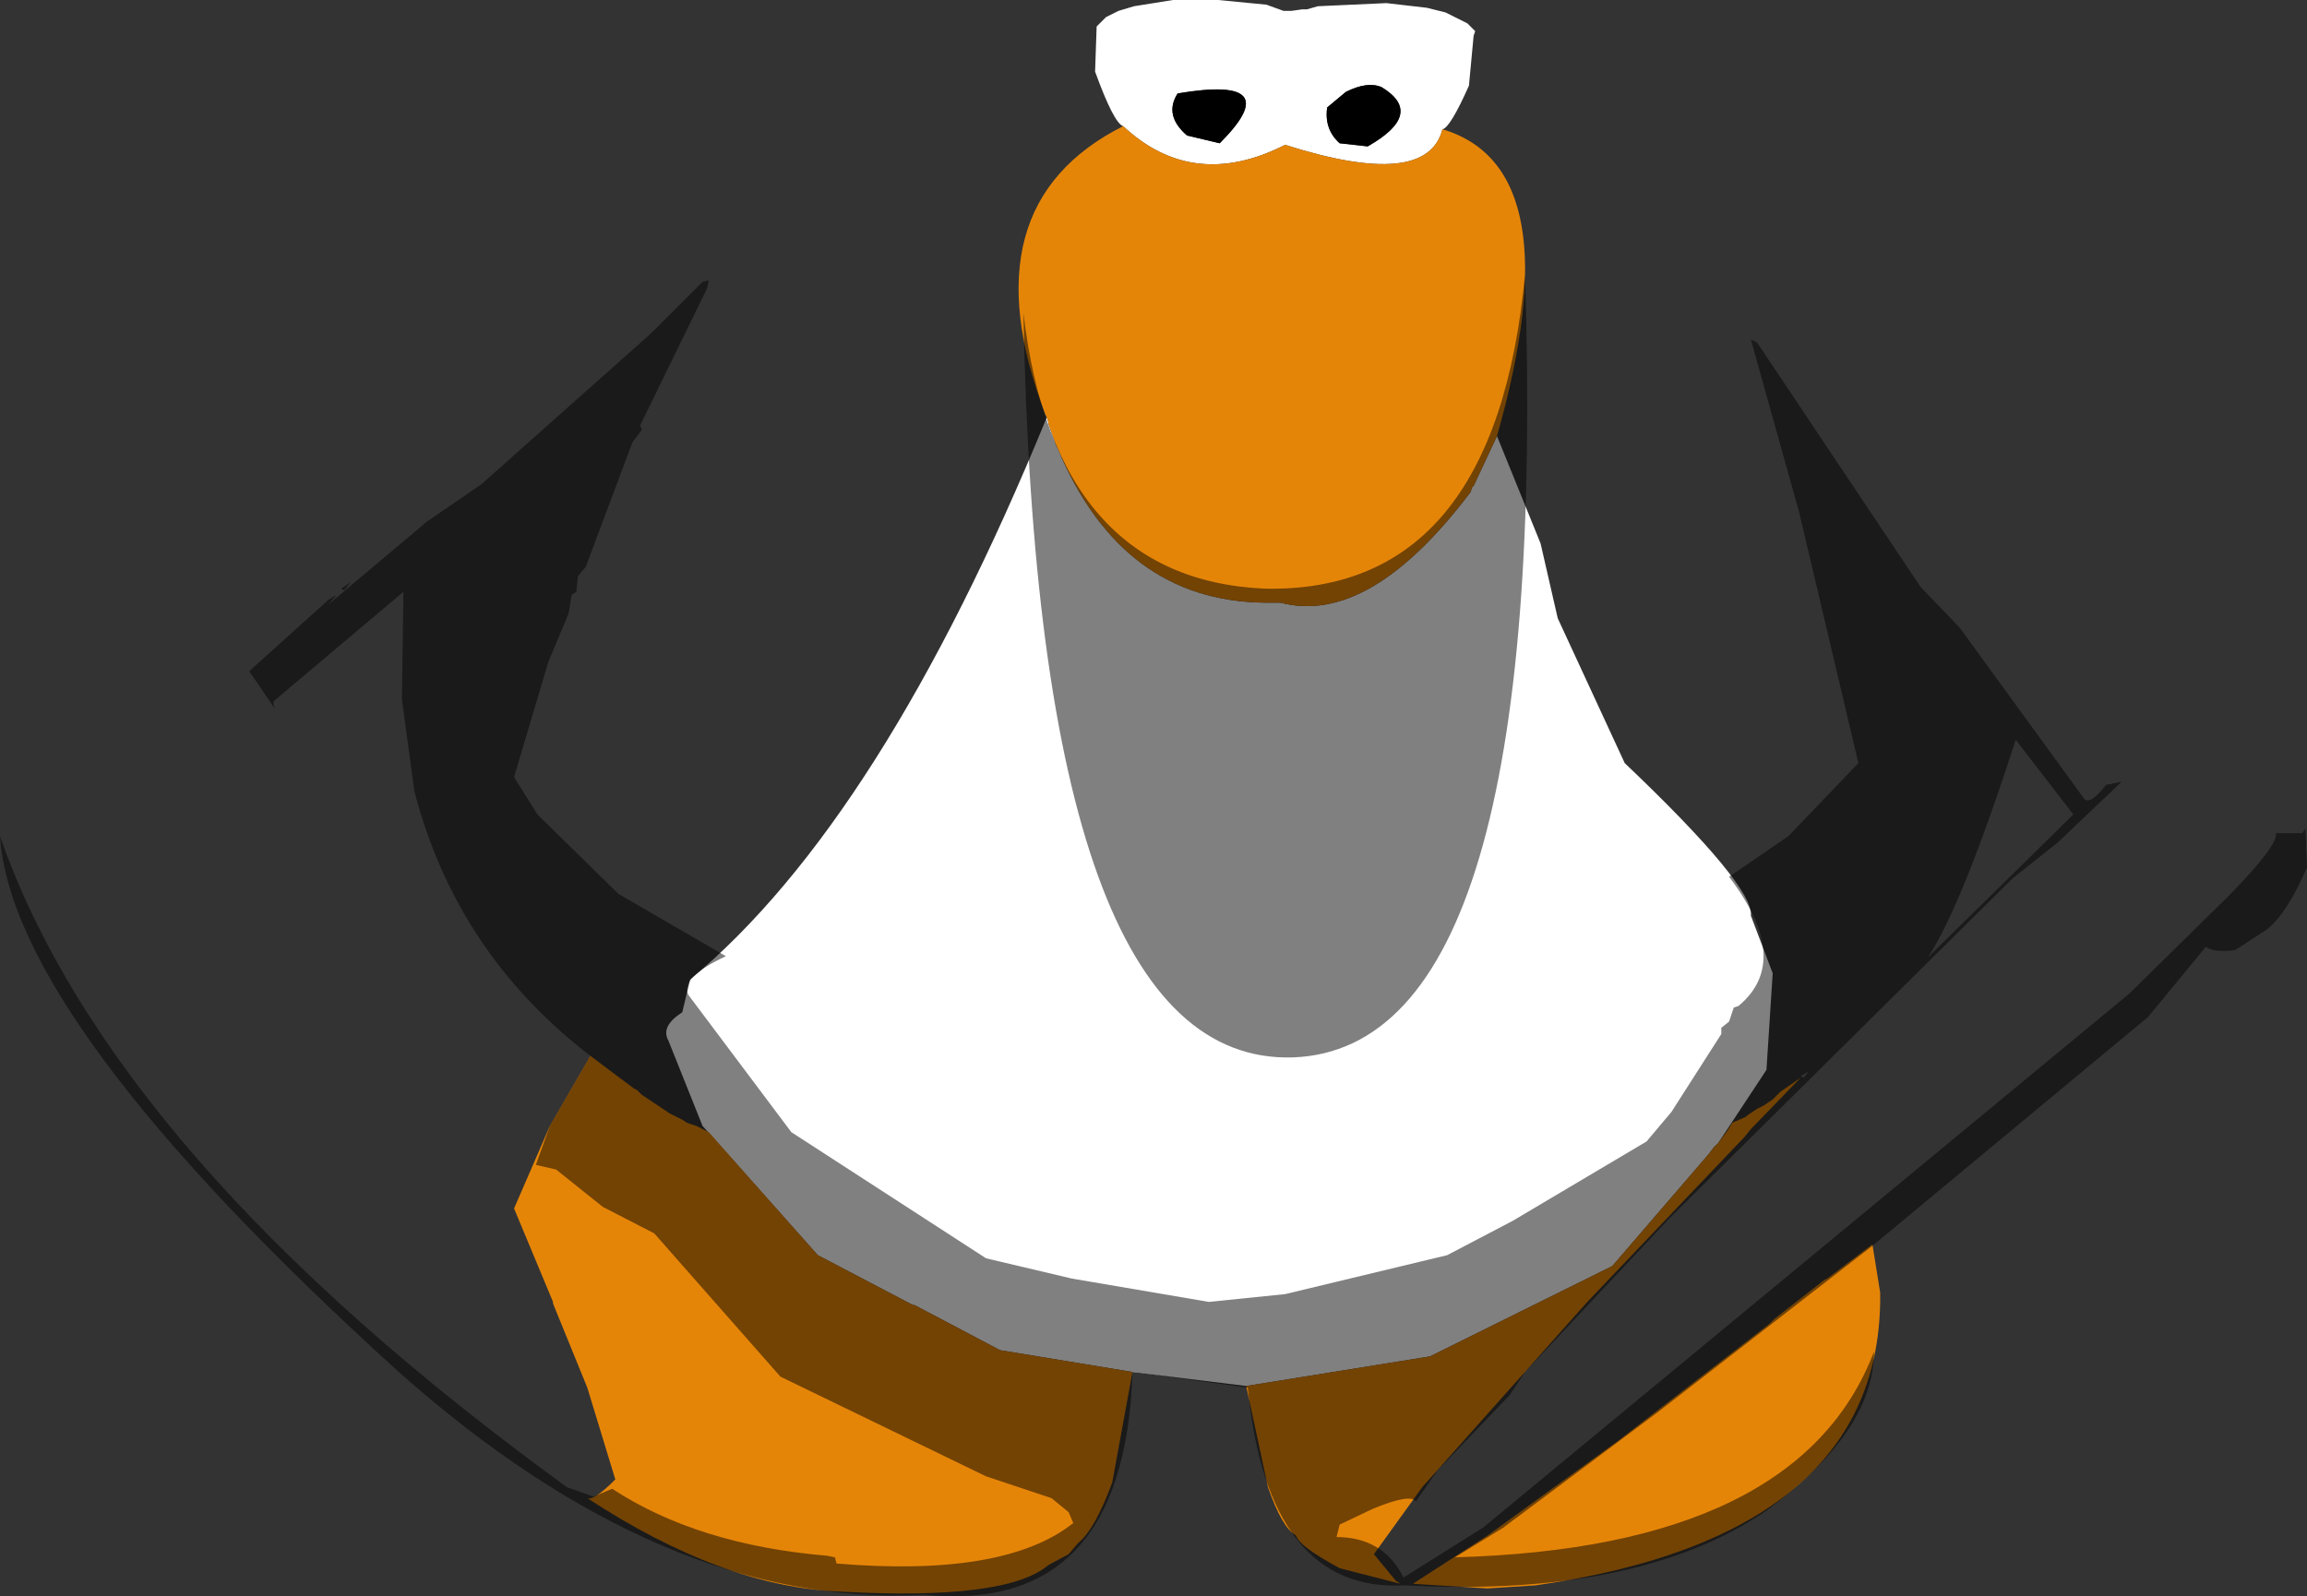 <?xml version="1.0" encoding="UTF-8" standalone="no"?>
<svg xmlns:ffdec="https://www.free-decompiler.com/flash" xmlns:xlink="http://www.w3.org/1999/xlink" ffdec:objectType="shape" height="256.25px" width="370.25px" xmlns="http://www.w3.org/2000/svg">
  <rect width="100%" height="100%" fill="#333333" stroke="none"/>
  <g transform="matrix(1.0, 0.0, 0.0, 1.0, 191.25, 53.5)">
    <path d="M58.75 45.75 L69.5 69.0 Q90.25 88.75 89.75 93.5 L93.25 102.75 92.25 118.25 84.5 130.0 83.75 130.75 83.0 131.75 67.5 149.75 38.25 164.25 8.75 169.0 -9.5 166.75 -30.75 163.25 -44.5 156.0 -44.75 156.0 -60.0 148.0 -78.5 127.25 -84.0 113.5 Q-85.25 111.25 -81.75 109.0 L-80.5 103.75 Q-49.75 78.25 -23.25 13.5 L-23.0 14.25 -23.0 14.5 -21.75 18.0 -21.5 18.5 Q-11.25 43.0 11.75 43.25 L14.25 43.25 Q28.5 47.0 44.75 25.5 L45.0 24.75 45.25 24.5 49.0 16.5 56.0 33.75 58.75 45.75" fill="#ffffff" fill-rule="evenodd" stroke="none"/>
    <path d="M-11.0 -33.25 Q-12.5 -33.75 -15.5 -42.0 L-15.25 -49.25 -13.75 -50.75 -11.75 -51.75 -9.25 -52.5 -3.0 -53.5 4.25 -53.5 12.0 -52.75 14.75 -51.75 16.0 -51.75 17.75 -52.0 18.5 -52.0 20.25 -52.5 31.25 -53.0 37.75 -52.25 40.75 -51.5 44.25 -49.75 45.5 -48.5 45.25 -47.75 44.5 -39.75 Q41.5 -33.0 40.25 -32.75 37.75 -23.0 15.0 -30.25 0.25 -22.75 -11.0 -33.25 M28.25 -30.0 Q37.5 -35.25 30.5 -39.5 28.25 -40.5 24.75 -38.75 L21.75 -36.25 Q21.25 -32.75 23.75 -30.5 L28.25 -30.0 M-2.25 -38.5 Q-4.5 -35.0 -0.75 -31.75 L4.5 -30.5 Q15.5 -41.5 -2.25 -38.5" fill="#ffffff" fill-rule="evenodd" stroke="none"/>
    <path d="M28.25 -30.0 L23.75 -30.5 Q21.25 -32.75 21.75 -36.25 L24.75 -38.75 Q28.25 -40.5 30.5 -39.5 37.5 -35.25 28.25 -30.0 M-2.25 -38.5 Q15.5 -41.5 4.5 -30.5 L-0.75 -31.75 Q-4.5 -35.0 -2.25 -38.5" fill="#000000" fill-rule="evenodd" stroke="none"/>
    <path d="M40.25 -32.75 Q61.25 -26.5 49.0 16.5 L45.25 24.5 45.0 24.75 44.75 25.5 Q28.5 47.0 14.25 43.25 L11.75 43.25 Q-11.25 43.0 -21.5 18.5 L-21.75 18.0 -23.0 14.5 -23.0 14.25 -23.25 13.5 -23.5 13.0 Q-36.25 -20.5 -11.0 -33.25 0.25 -22.75 15.0 -30.25 37.75 -23.0 40.25 -32.75 M-89.5 121.25 L-89.0 121.5 -88.25 122.25 -83.75 125.25 -81.75 126.25 -81.0 126.75 -79.5 127.25 -77.5 128.25 -60.0 148.0 -44.75 156.0 -44.5 156.0 -30.75 163.25 -9.5 166.75 -12.75 184.5 Q-15.5 192.0 -18.25 194.25 L-19.75 196.0 -23.0 197.75 Q-29.75 203.5 -56.5 202.0 -75.25 201.25 -97.0 187.0 -96.0 187.5 -92.5 184.0 L-97.0 169.25 -102.5 155.75 -102.5 155.5 -108.75 140.5 -103.0 127.25 -96.5 116.0 -89.5 121.25 M29.25 196.0 L32.75 200.25 33.5 200.75 23.75 198.25 Q17.25 194.75 16.75 193.0 14.5 191.75 12.25 185.25 L8.75 169.0 38.25 164.25 67.5 149.75 83.0 131.75 83.75 130.75 84.5 130.0 86.0 128.0 86.75 126.75 89.0 125.75 89.25 125.5 90.75 124.5 91.75 124.0 93.25 123.0 94.5 121.75 97.75 119.5 89.75 127.75 88.75 129.0 63.5 155.5 37.0 185.25 29.25 196.0 M68.5 177.75 L92.75 159.0 93.5 158.25 101.5 152.0 102.0 151.75 109.25 146.25 110.5 154.0 Q111.0 193.0 55.25 201.0 L47.5 201.5 35.5 200.75 47.5 193.0 68.5 177.75" fill="#e58508" fill-rule="evenodd" stroke="none"/>
    <path d="M-77.5 -8.5 L-77.75 -7.25 -88.5 14.75 -88.25 15.5 -89.75 17.5 -97.25 37.5 -98.5 39.0 -98.75 41.5 -99.5 42.0 -100.0 45.0 -103.25 52.75 -108.75 71.25 -105.0 77.25 -92.0 90.0 -74.75 100.0 Q-82.25 103.5 -80.75 106.25 L-64.25 128.25 Q-48.6 138.4 -33.0 148.5 L-19.25 151.75 2.75 155.5 15.0 154.25 41.0 148.0 51.5 142.5 73.0 129.75 77.0 125.0 85.0 112.5 85.0 111.5 86.25 110.5 87.0 108.25 87.75 108.0 Q96.5 100.75 86.25 87.25 L95.75 80.75 107.0 69.0 97.5 28.75 89.75 1.0 90.75 1.5 117.0 40.75 123.25 47.25 143.25 74.75 Q144.25 75.75 146.75 72.5 L149.25 72.0 139.0 81.75 131.75 87.5 76.75 142.0 53.5 166.75 51.0 170.5 39.5 182.5 36.0 187.5 Q35.0 186.25 29.0 188.75 L23.75 191.25 23.25 193.25 Q30.75 193.25 34.0 199.75 L46.75 191.75 150.5 106.0 166.75 90.0 Q174.5 82.0 174.0 80.25 L178.25 80.25 178.75 79.5 179.0 85.75 Q175.75 93.25 172.5 95.75 L167.5 99.0 Q164.25 99.5 162.75 98.5 L153.5 109.75 109.25 146.5 74.75 173.25 50.0 191.75 42.25 196.5 Q97.5 195.0 109.5 163.5 109.5 176.25 92.25 189.0 71.75 203.0 34.25 201.0 12.25 202.25 9.0 169.25 L-9.5 166.75 Q-10.75 205.75 -43.0 202.5 -84.5 204.75 -127.25 166.75 -189.25 110.5 -191.25 80.75 -173.25 132.25 -100.25 185.25 L-96.0 186.75 -93.0 185.5 Q-79.25 194.5 -58.5 196.25 L-57.25 196.5 -57.0 197.5 Q-30.0 199.75 -19.0 191.0 L-19.75 189.25 -22.5 187.0 -33.0 183.5 -66.0 167.5 -86.25 144.5 Q-90.35 142.4 -94.5 140.25 L-102.0 134.25 -105.25 133.5 -103.0 127.25 -96.5 116.0 Q-118.0 99.5 -124.75 73.5 L-126.75 58.75 -126.5 41.5 -147.25 59.0 Q-147.5 59.35 -147.15 60.25 L-151.25 54.25 -138.5 42.75 -137.25 42.0 -138.5 43.5 -122.75 30.25 -114.0 24.25 -86.75 0.0 -78.5 -8.25 -77.5 -8.5 M-136.5 41.0 L-135.0 40.0 -136.0 41.25 -136.5 41.0 M141.5 77.25 L132.25 65.25 Q123.65 91.9 118.15 100.2 L141.5 77.25 M98.25 119.5 L99.0 118.5 97.75 119.25 98.25 119.5 M-27.0 -3.25 Q-22.0 39.5 11.75 41.0 48.75 41.75 53.5 -9.5 57.5 114.75 16.25 116.25 -24.75 117.5 -27.0 -3.25" fill="#000000" fill-opacity="0.498" fill-rule="evenodd" stroke="none"/>
  </g>
</svg>
